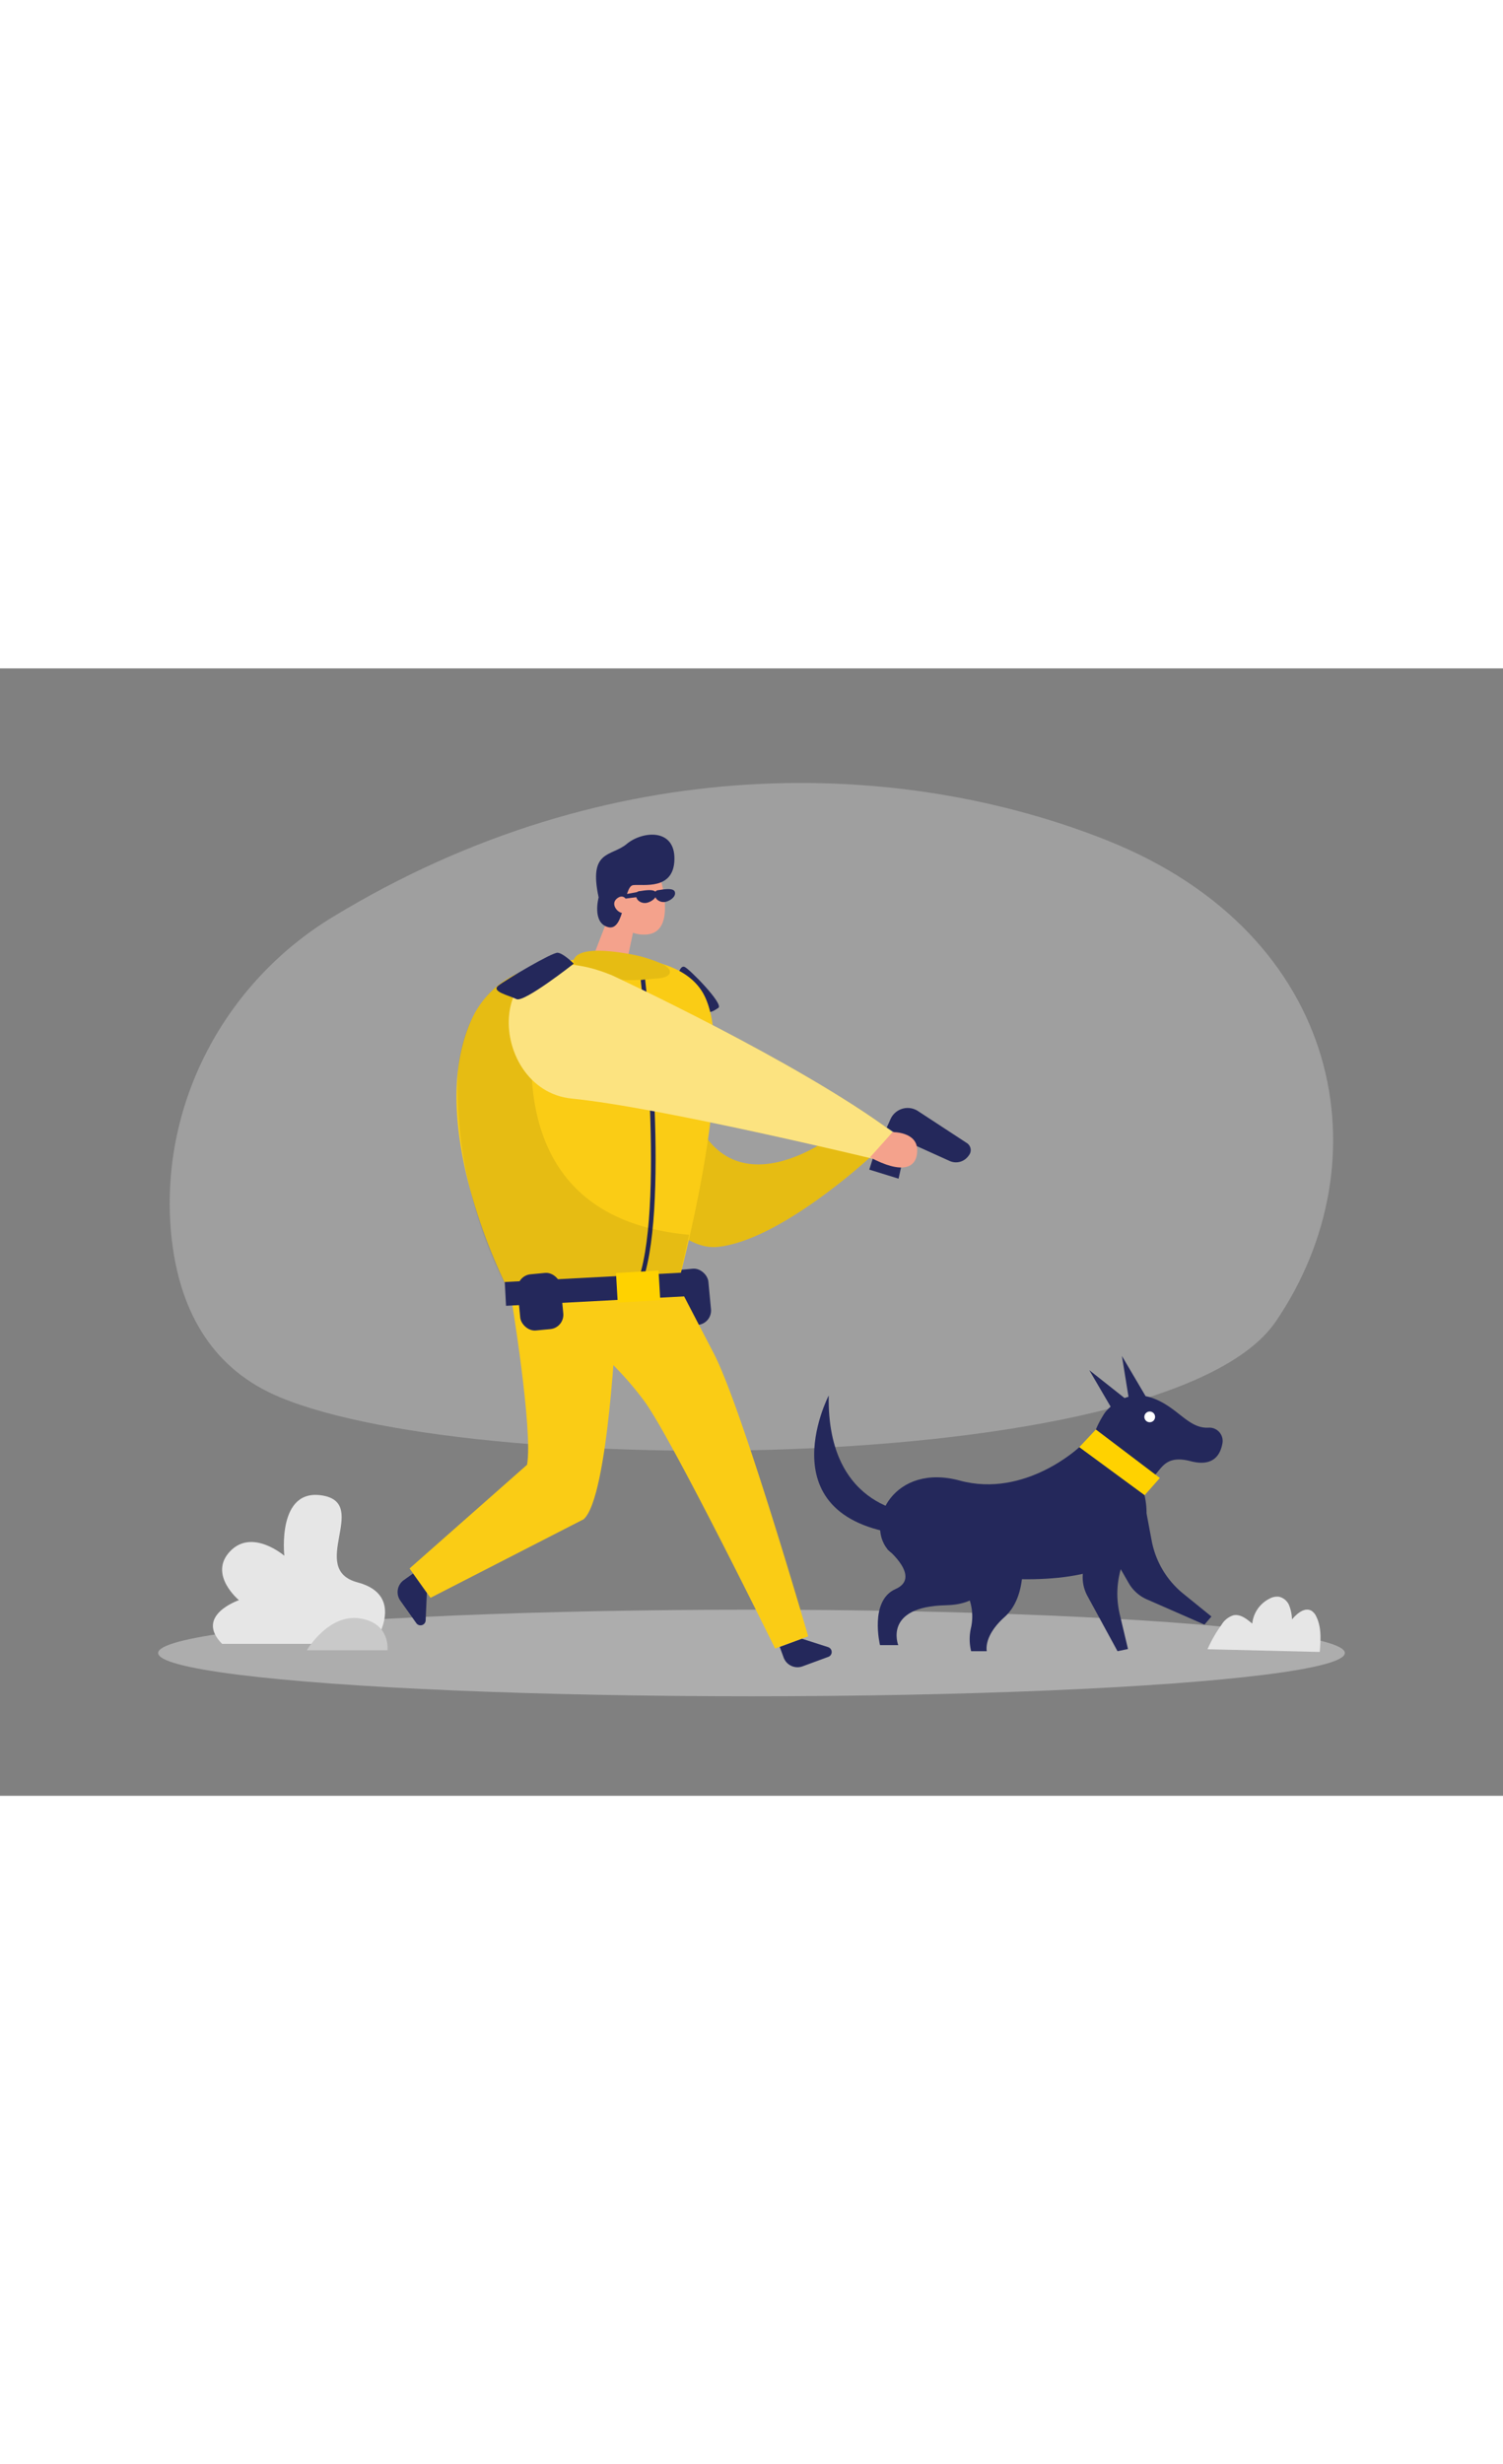 <svg id="Layer_1" data-name="Layer 1" xmlns="http://www.w3.org/2000/svg" viewBox="0 0 400 300" data-imageid="police-two-color" imageName="Police" class="illustrations_image" style="width: 183px;"><rect x="0" y="0" width="400" height="300" fill="#808080" stroke="none"/><path d="M88.44,66.21c-28.68,17.46-45.67,49.51-43,83C46.85,166.3,53.21,182.8,70,191.82c44.83,24,240.54,24.45,269.51-18S357.72,71,294.73,45.8C240.12,24,162.49,21.12,88.44,66.21Z" fill="#e6e6e6" opacity="0.3"/><ellipse cx="200" cy="262" rx="157.91" ry="11.52" fill="#e6e6e6" opacity="0.45"/><path d="M99.55,259.57s8.92-12.83-4.38-16.36,3.2-20.82-9.18-23.09-10.32,16-10.32,16-8.55-7.37-14.44-1.18,2.36,13,2.36,13S51.67,252,59.1,259.57Z" fill="#e6e6e6"/><path d="M81.67,261.27s5.66-9.69,14-8.49,7.45,8.49,7.45,8.49Z" fill="#c9c9c9"/><path d="M294,198.12s4.92-6.86,12.9-3.9c6.65,2.47,9.37,8.13,14.76,7.82a3.53,3.53,0,0,1,3.68,4.09c-.53,3.18-2.47,6.39-8.46,4.83-10.8-2.82-6.73,8.56-16.54,4.13S288.28,207.07,294,198.12Z" fill="#24285b"/><polygon points="297.27 199.35 289.9 186.74 301.66 196.04 297.27 199.35" fill="#24285b"/><polygon points="300.91 197.38 298.58 182.96 306.19 195.87 300.91 197.38" fill="#24285b"/><circle cx="305.98" cy="199.17" r="1.43" fill="#fff"/><polygon points="291.65 202.53 308.68 215.43 304.6 220.04 287.23 207.24 291.65 202.53" fill="#ffd200"/><path d="M287.23,207.24s-14.4,13.59-31.8,8.88S230.25,227,236.17,234.37,311.93,253.09,304.6,220" fill="#24285b"/><path d="M243.81,224.82s-23.82-.33-23.26-31.34c0,0-17.89,34.53,23.26,37.3Z" fill="#24285b"/><path d="M262,233.38s6.3,15.55-10.36,15.92-12.59,10.6-12.59,10.6h-4.85s-2.9-11.81,4.12-14.91-2.16-10.62-2.16-10.62S246.46,216.34,262,233.38Z" fill="#24285b"/><path d="M305.13,224.82l1.38,7.34A23.79,23.79,0,0,0,315,246.29l7.4,6-1.85,2.16-15.31-6.71a10.35,10.35,0,0,1-4.86-4.36l-7.22-12.57Z" fill="#24285b"/><path d="M303.4,228.69l-3.4,6.65a23.81,23.81,0,0,0-2,16.35l2.2,9.25-2.79.58-8-14.68a10.46,10.46,0,0,1-1.18-6.42l2-14.36Z" fill="#24285b"/><path d="M272.06,237.87s1,9.44-4.72,14.57-4.72,9.08-4.72,9.08h-4.17a13.44,13.44,0,0,1,0-6.38,13.87,13.87,0,0,0-2.71-11.5l-3.85-4.94Z" fill="#24285b"/><path d="M180.34,81.51c.25-.17.67-2.51,1.84-2.09s10.51,9.9,9,10.91-2.34,1.44-3.17.77S180.34,81.51,180.34,81.51Z" fill="#24285b"/><rect x="177.39" y="159.88" width="11.51" height="15.02" rx="3.83" transform="translate(-14.97 18.02) rotate(-5.41)" fill="#24285b"/><polygon points="232.26 130.47 231.35 133.37 239.14 135.78 240.83 128.12 232.26 130.47" fill="#24285b"/><path d="M236,122.17l1-2.24a5,5,0,0,1,7.34-2.12l13,8.51a2.23,2.23,0,0,1,.56,3.19l-.22.29a4.08,4.08,0,0,1-4.95,1.27l-10.19-4.61Z" fill="#24285b"/><path d="M154.13,114.19s20,41.29,36.69,39.76,40.73-23.85,40.73-23.85l-10.39-5.36s-33.54,25.57-39.93-19.34C175.77,67,154.13,114.19,154.13,114.19Z" fill="#facc15" class="target-color"/><path d="M154.13,114.19s20,41.29,36.69,39.76,40.73-23.85,40.73-23.85l-10.39-5.36s-33.54,25.57-39.93-19.34C175.77,67,154.13,114.19,154.13,114.19Z" opacity="0.08"/><path d="M213.39,258.19l7,2.25a1.37,1.37,0,0,1,.05,2.59l-6.88,2.53a3.93,3.93,0,0,1-5-2.33l-1.05-2.86Z" fill="#24285b"/><path d="M113.6,246l-.32,7.34a1.37,1.37,0,0,1-2.48.73l-4.26-6a3.92,3.92,0,0,1,.92-5.46l2.48-1.77Z" fill="#24285b"/><polygon points="168.46 70.35 166.06 81.61 155.83 81.96 162.75 64.07 168.46 70.35" fill="#f4a28c"/><path d="M165.54,53.47a6.8,6.8,0,0,1,10.65,4.08C177.37,62.8,178,70.43,172,70.81c-9.26.59-10.4-11.36-10.4-11.36A12.41,12.41,0,0,1,165.54,53.47Z" fill="#f4a28c"/><path d="M170.29,59.26a1.21,1.21,0,0,0-.74.26,1.1,1.1,0,0,0-.2.35,1.89,1.89,0,0,0,.53,1.89,2.58,2.58,0,0,0,1.9.66c1.11-.06,3.23-1.25,2.85-2.66C174.29,58.51,171.2,59.15,170.29,59.26Z" fill="#24285b"/><path d="M175.28,59a1.19,1.19,0,0,0-.74.26.86.86,0,0,0-.2.36,1.87,1.87,0,0,0,.53,1.88,2.56,2.56,0,0,0,1.89.66c1.12-.05,3.24-1.25,2.85-2.66C179.28,58.22,176.18,58.87,175.28,59Z" fill="#24285b"/><polygon points="169.56 59.52 164.66 60.42 164.66 61.49 170.62 60.71 169.56 59.52" fill="#24285b"/><path d="M125.61,93.19a24.82,24.82,0,0,1,15.81-13.38c13.28-3.77,38.42-5.94,45.65,6.54,9.9,17.09-6.67,77.54-6.67,77.54l-44.48,2.77S112.16,122.2,125.61,93.19Z" fill="#facc15" class="target-color"/><path d="M170.39,164.71l-1.09-.46c8.07-19,1.29-80.76,1.22-81.38l1.17-.13C172,85.29,178.58,145.45,170.39,164.71Z" fill="#24285b"/><path d="M145.28,78.71s-21.82,66.62,38.13,72l-3,13.2-44.48,2.77s-15.28-24.83-14.08-59.35c0,0,.64-17.07,12.77-24.43A27,27,0,0,1,145.28,78.71Z" opacity="0.08"/><path d="M159.32,60.93s-1.86,6.83,2.58,7.93,3.95-10.87,6.59-11.19,10.86,1.49,11-6.88-8.6-7.51-12.69-4.08S156.55,48.19,159.32,60.93Z" fill="#24285b"/><path d="M152.7,78.56s-1.78-5.47,14.56-2.6A37.24,37.24,0,0,1,176,78.54c3.14,1.4,3.17,3.56-.7,3.93-4.22.42-9,.82-13.22,0C158.91,81.93,155.54,80.11,152.7,78.56Z" fill="#facc15" class="target-color"/><path d="M152.7,78.56s-1.78-5.47,14.56-2.6A37.24,37.24,0,0,1,176,78.54c3.14,1.4,3.17,3.56-.7,3.93-4.22.42-9,.82-13.22,0C158.91,81.93,155.54,80.11,152.7,78.56Z" opacity="0.08"/><path d="M162.88,81.67s49.56,23,74.66,41.72l-5.28,7.08s-56.63-13.69-80.07-16S127.68,67.15,162.88,81.67Z" fill="#facc15" class="target-color"/><path d="M162.88,81.67s49.56,23,74.66,41.72l-5.28,7.08s-56.63-13.69-80.07-16S127.68,67.15,162.88,81.67Z" fill="#fff" opacity="0.46"/><path d="M180.4,163.89,190,182.37c7.46,14.35,25.09,75.19,25.09,75.19l-8.81,3.24s-27.62-56.16-34.87-65.91h0a86.91,86.91,0,0,0-30.27-25.57l-5.23-2.66Z" fill="#facc15" class="target-color"/><path d="M135.92,166.66s6,36,4.35,45.25L109,239.51l5.57,7.81,40.76-20.91c6.65-5.85,8.7-53.75,8.7-53.75Z" fill="#facc15" class="target-color"/><path d="M237.54,123.39s6.56-.15,6.56,4.81-4.1,6.4-12.55,1.9Z" fill="#f4a28c"/><path d="M167,62.09s-.86-2.42-2.81-.86.47,4.3,2,3.81S167,62.09,167,62.09Z" fill="#f4a28c"/><rect x="134.48" y="162" width="47.84" height="6.34" transform="translate(-8.49 8.59) rotate(-3.02)" fill="#24285b"/><rect x="164.17" y="160.54" width="11.34" height="7.89" transform="translate(-9.28 10.15) rotate(-3.33)" fill="#ffd200"/><rect x="138.08" y="161" width="11.51" height="15.02" rx="3.83" transform="translate(-15.25 14.32) rotate(-5.41)" fill="#24285b"/><path d="M152.7,78.56S139.46,89,137.46,88s-6.83-2-4.84-3.58,14.27-8.85,15.77-8.76S152.7,78.56,152.7,78.56Z" fill="#24285b"/><path d="M321.36,261a35.06,35.06,0,0,1,3.7-6.46,5.73,5.73,0,0,1,3.21-2.58c1.84-.37,3.55,1,5,2.22a8.39,8.39,0,0,1,4.61-6.65,4.21,4.21,0,0,1,2.5-.5,3.83,3.83,0,0,1,2.73,2.36,11.37,11.37,0,0,1,.74,3.67c1.33-1.59,3.42-3.34,5.2-2.28a3.58,3.58,0,0,1,1.27,1.55c1.4,2.86,1.17,6.2.91,9.37l-1,0Z" fill="#e6e6e6"/></svg>